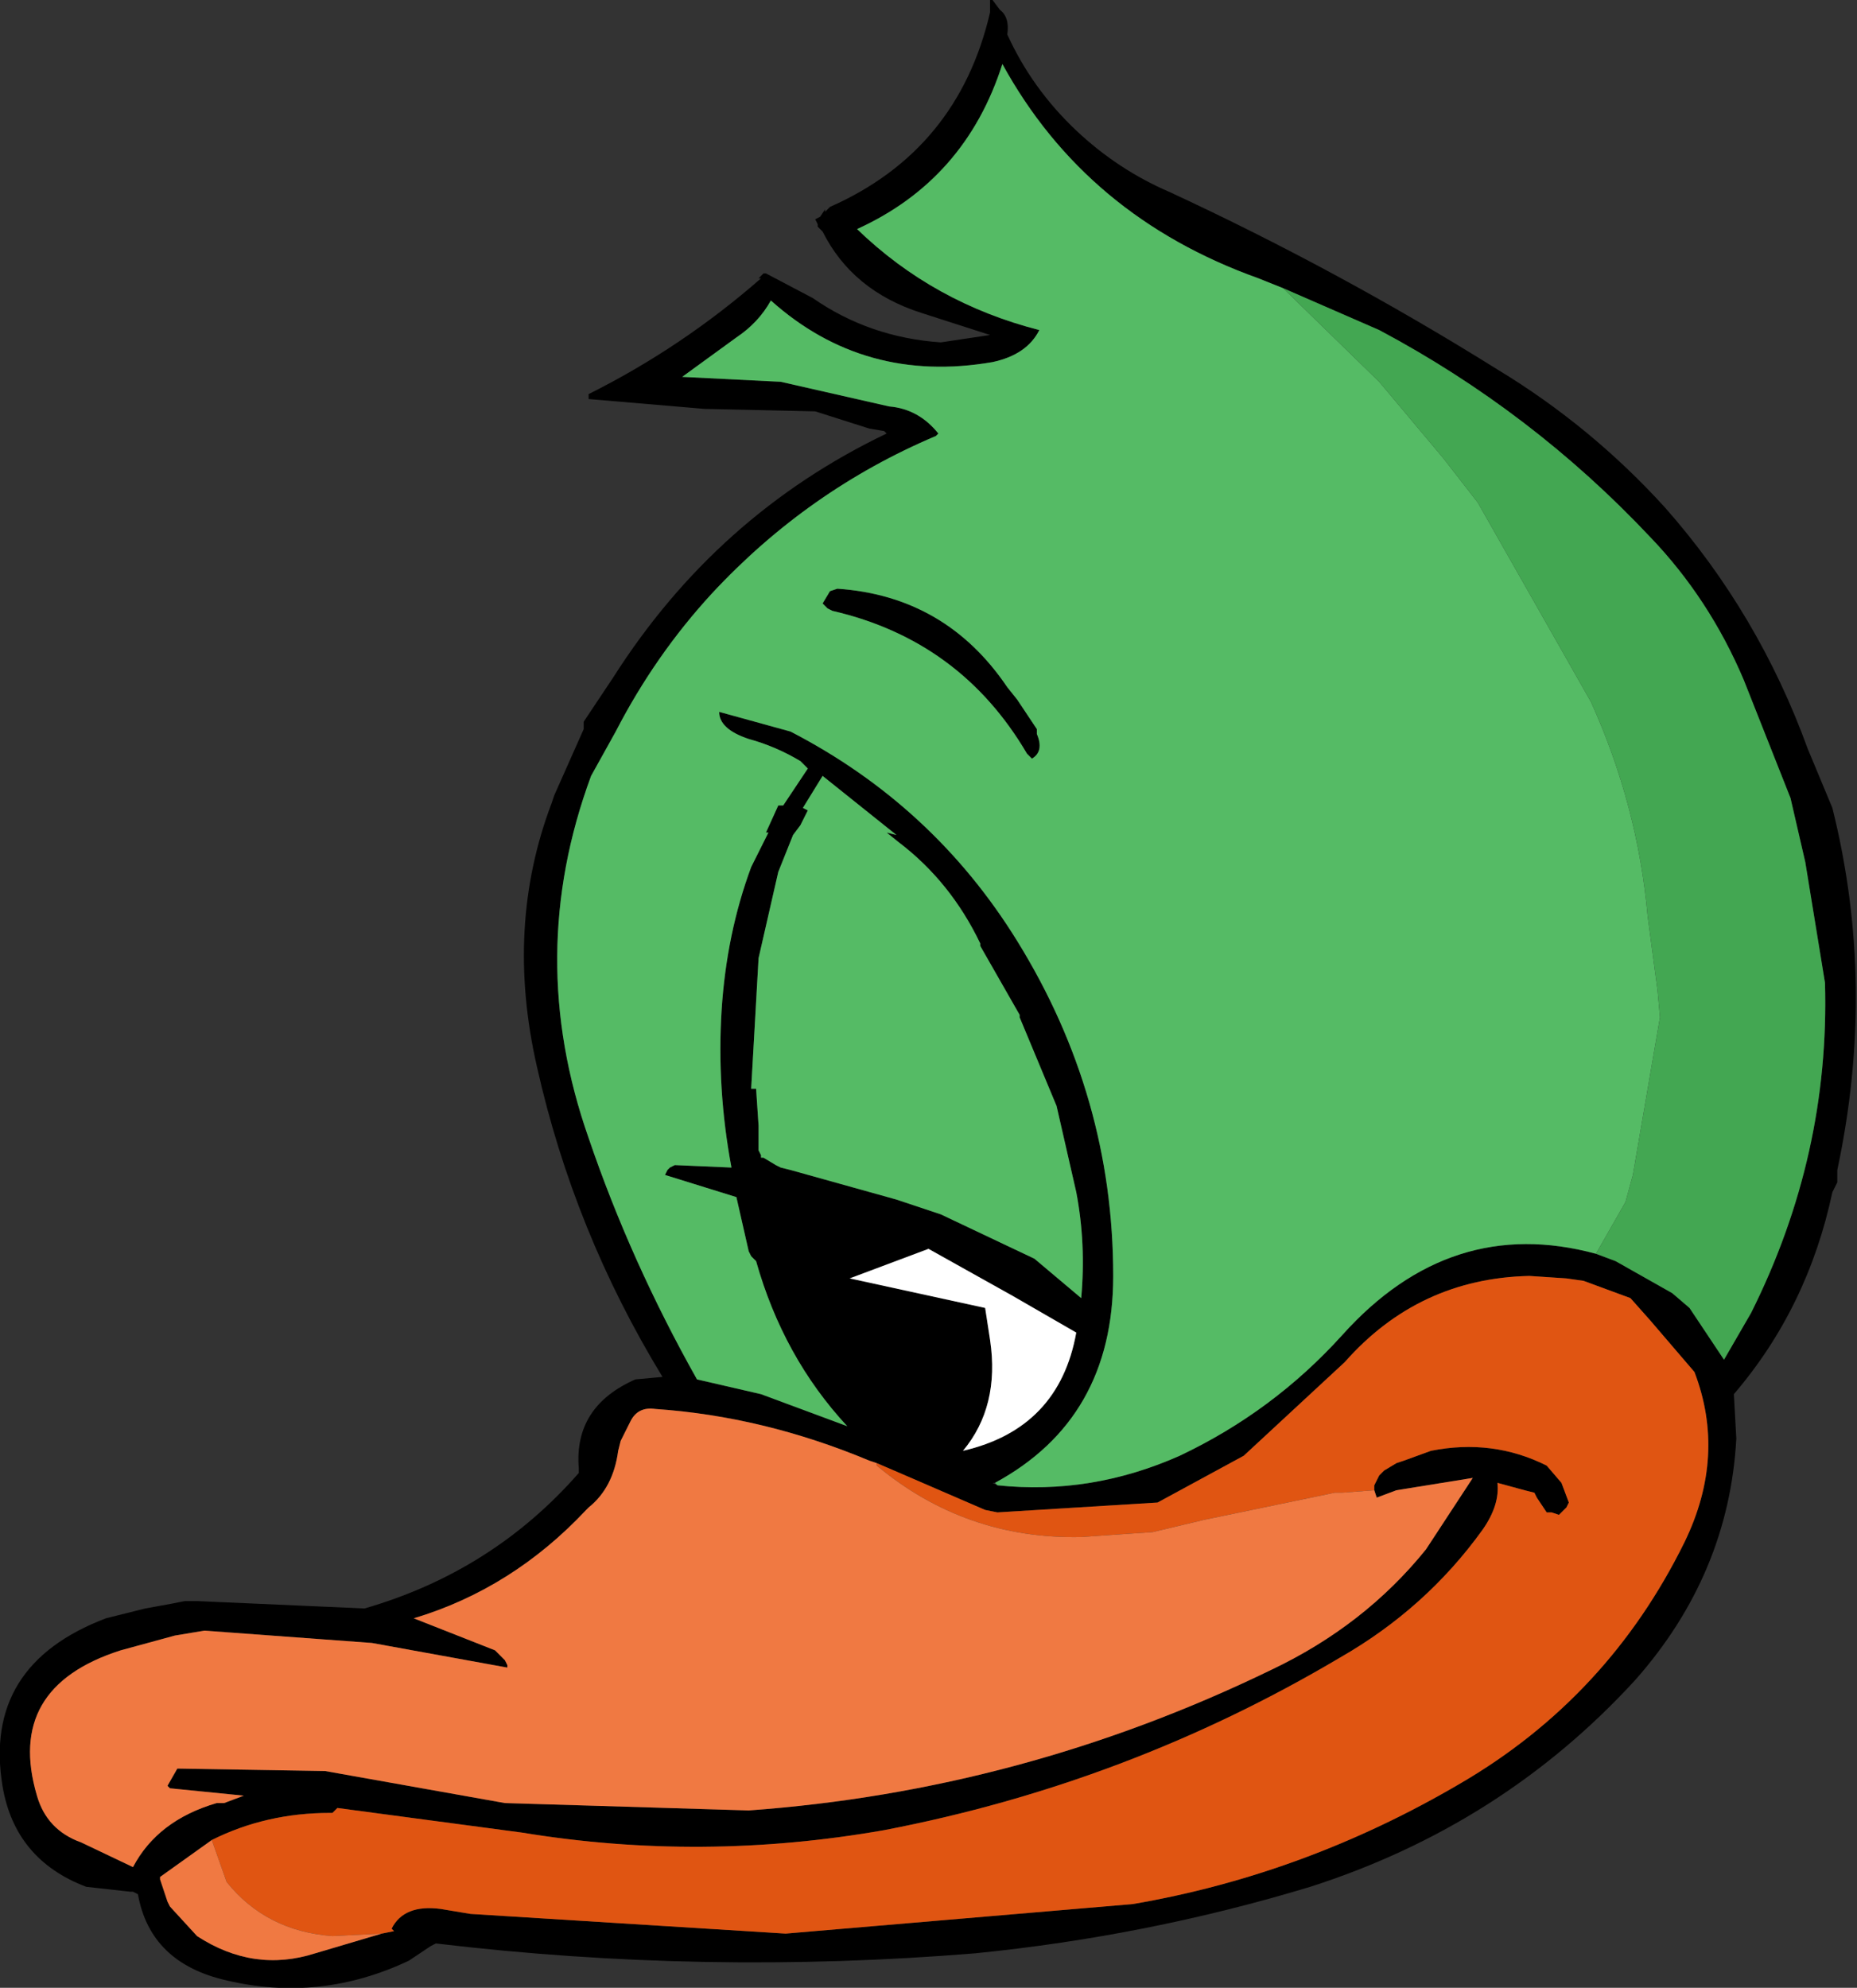<?xml version="1.0" encoding="UTF-8" standalone="no"?>
<svg xmlns:xlink="http://www.w3.org/1999/xlink" height="40.35px" width="37.7px" xmlns="http://www.w3.org/2000/svg">
  <rect width="100%" height="100%" fill="#333333" stroke="none"/>
  <g transform="matrix(1.0, 0.0, 0.0, 1.0, 23.2, 76.5)">
    <path d="M-3.1 -76.25 L-3.1 -76.5 -3.05 -76.5 -2.9 -76.3 Q-2.7 -76.15 -2.75 -75.8 -2.25 -74.7 -1.35 -73.85 -0.5 -73.05 0.55 -72.6 4.0 -71.0 7.2 -69.0 9.1 -67.85 10.6 -66.2 12.5 -64.05 13.5 -61.3 L14.0 -60.1 Q14.9 -56.5 14.1 -52.75 L14.1 -52.7 14.1 -52.5 14.0 -52.3 Q13.5 -49.95 12.0 -48.2 L12.05 -47.3 Q11.9 -44.55 10.0 -42.4 7.3 -39.45 3.4 -38.2 0.1 -37.2 -3.4 -36.85 -8.9 -36.4 -14.35 -37.05 L-14.45 -37.0 -14.9 -36.7 Q-16.7 -35.85 -18.6 -36.3 -20.15 -36.65 -20.4 -38.05 L-20.5 -38.1 -20.55 -38.1 -21.45 -38.2 Q-22.9 -38.75 -23.15 -40.25 -23.55 -42.7 -21.05 -43.65 L-20.65 -43.75 -20.25 -43.85 -19.7 -43.95 -19.45 -44.0 -19.2 -44.0 -15.8 -43.85 Q-13.2 -44.6 -11.45 -46.6 L-11.45 -46.7 Q-11.55 -47.95 -10.3 -48.5 L-9.75 -48.55 Q-11.55 -51.5 -12.3 -54.85 -12.95 -57.7 -12.0 -60.2 L-11.95 -60.35 -11.35 -61.7 -11.35 -61.75 -11.35 -61.85 -10.75 -62.75 Q-8.65 -66.05 -5.2 -67.7 L-5.25 -67.75 -5.55 -67.8 -6.65 -68.15 -8.9 -68.2 -11.25 -68.4 -11.25 -68.5 Q-9.35 -69.45 -7.75 -70.85 L-7.8 -70.85 -7.7 -70.95 -7.65 -70.95 -6.7 -70.45 Q-5.55 -69.65 -4.1 -69.55 L-3.1 -69.7 -4.5 -70.15 Q-5.9 -70.6 -6.5 -71.8 L-6.6 -71.9 -6.6 -71.95 -6.65 -72.05 -6.55 -72.1 -6.45 -72.25 -6.45 -72.2 -6.35 -72.3 Q-3.75 -73.45 -3.1 -76.25 M2.85 -70.65 L2.35 -70.85 Q-1.15 -72.1 -2.85 -75.2 -3.6 -72.85 -5.8 -71.85 -4.25 -70.35 -2.1 -69.8 -2.35 -69.3 -3.05 -69.15 -5.65 -68.7 -7.55 -70.4 -7.8 -69.95 -8.25 -69.65 L-9.35 -68.85 -7.35 -68.75 -5.15 -68.25 Q-4.55 -68.2 -4.15 -67.7 L-4.2 -67.65 Q-6.8 -66.55 -8.75 -64.45 -9.9 -63.2 -10.7 -61.65 L-11.2 -60.75 Q-12.55 -57.1 -11.25 -53.4 -10.4 -50.9 -9.05 -48.5 L-7.75 -48.2 -6.0 -47.55 Q-7.3 -48.95 -7.85 -50.9 L-7.9 -50.95 -7.95 -51.0 -8.0 -51.1 -8.25 -52.2 -9.7 -52.65 -9.65 -52.75 -9.6 -52.8 -9.5 -52.85 -8.35 -52.8 Q-8.65 -54.4 -8.55 -56.0 -8.45 -57.55 -7.95 -58.9 L-7.6 -59.6 -7.65 -59.6 -7.4 -60.15 -7.3 -60.15 -6.8 -60.9 -6.95 -61.05 Q-7.45 -61.35 -8.0 -61.5 -8.6 -61.7 -8.6 -62.05 L-7.15 -61.65 Q-4.25 -60.15 -2.55 -57.4 -0.6 -54.25 -0.6 -50.6 -0.6 -47.7 -3.0 -46.4 L-3.05 -46.4 -2.95 -46.35 Q-1.05 -46.15 0.75 -46.95 2.65 -47.85 4.05 -49.4 6.25 -51.85 9.2 -51.05 L9.6 -50.9 10.75 -50.25 11.1 -49.95 11.8 -48.9 12.35 -49.85 Q13.95 -53.05 13.85 -56.55 L13.45 -59.0 13.15 -60.3 12.2 -62.7 Q11.5 -64.35 10.3 -65.6 7.9 -68.15 4.8 -69.8 L2.85 -70.65 M-7.9 -54.4 L-7.85 -54.4 -7.8 -53.65 -7.8 -53.15 -7.75 -53.05 -7.75 -53.0 -7.7 -53.0 -7.45 -52.85 -7.35 -52.8 -7.15 -52.75 -5.0 -52.15 -4.1 -51.85 -2.2 -50.95 -1.25 -50.15 Q-1.15 -51.25 -1.35 -52.3 L-1.75 -54.05 -2.5 -55.85 -2.5 -55.9 -3.3 -57.3 -3.3 -57.35 Q-3.9 -58.6 -4.95 -59.4 L-5.2 -59.6 -5.0 -59.55 -6.5 -60.75 -6.9 -60.1 -6.8 -60.05 -6.95 -59.75 -7.1 -59.55 -7.4 -58.8 -7.8 -57.05 -7.95 -54.4 -7.9 -54.4 M-2.75 -62.55 L-2.55 -62.3 -2.15 -61.7 -2.15 -61.6 Q-2.0 -61.25 -2.25 -61.1 L-2.35 -61.2 Q-3.7 -63.5 -6.3 -64.1 L-6.4 -64.15 -6.45 -64.2 -6.5 -64.25 -6.35 -64.5 -6.2 -64.55 Q-4.0 -64.4 -2.75 -62.55 M-15.45 -37.25 L-15.2 -37.3 -15.25 -37.35 Q-15.0 -37.85 -14.25 -37.75 L-13.65 -37.65 -7.25 -37.25 -0.2 -37.85 Q3.3 -38.45 6.45 -40.3 9.45 -42.05 11.0 -45.2 11.85 -46.95 11.2 -48.65 L10.3 -49.7 9.9 -50.15 8.95 -50.5 8.6 -50.55 7.85 -50.6 Q5.6 -50.55 4.1 -48.85 L2.05 -46.95 0.3 -46.0 -2.95 -45.8 -3.2 -45.85 -5.05 -46.65 -5.4 -46.8 -5.55 -46.85 Q-7.7 -47.75 -9.9 -47.9 -10.25 -47.95 -10.4 -47.65 L-10.6 -47.25 -10.65 -47.05 Q-10.75 -46.3 -11.25 -45.9 L-11.3 -45.85 Q-12.8 -44.25 -14.8 -43.65 L-13.15 -43.0 -13.1 -42.95 -12.95 -42.8 -12.9 -42.7 -12.9 -42.65 -15.65 -43.15 -19.05 -43.4 -19.65 -43.3 -20.75 -43.0 Q-23.1 -42.25 -22.45 -40.05 -22.25 -39.35 -21.55 -39.1 L-20.5 -38.6 Q-20.0 -39.55 -18.8 -39.9 L-18.65 -39.9 -18.25 -40.05 -19.75 -40.2 -19.8 -40.25 -19.6 -40.6 -16.6 -40.55 -12.95 -39.9 -8.0 -39.75 Q-2.45 -40.15 2.6 -42.6 4.5 -43.5 5.75 -45.05 L6.7 -46.5 5.15 -46.25 4.75 -46.1 4.7 -46.25 4.7 -46.35 4.8 -46.55 4.9 -46.65 5.15 -46.8 5.3 -46.85 5.85 -47.05 Q7.1 -47.3 8.2 -46.75 L8.5 -46.4 8.65 -46.0 8.6 -45.9 8.45 -45.75 8.3 -45.8 8.25 -45.8 8.2 -45.8 8.0 -46.1 7.95 -46.2 7.75 -46.25 7.2 -46.4 Q7.25 -45.95 6.9 -45.45 5.75 -43.85 4.0 -42.85 -0.3 -40.3 -5.25 -39.35 -8.95 -38.7 -12.6 -39.3 L-16.35 -39.8 -16.45 -39.7 -16.5 -39.7 Q-17.8 -39.7 -18.9 -39.15 L-19.95 -38.4 -19.95 -38.35 -19.8 -37.9 -19.75 -37.8 -19.2 -37.2 Q-18.05 -36.45 -16.8 -36.85 L-15.45 -37.25 M-3.2 -49.95 L-3.1 -49.3 Q-2.9 -47.95 -3.65 -47.05 -1.7 -47.5 -1.35 -49.45 L-2.65 -50.2 -4.35 -51.15 -5.95 -50.55 -3.2 -49.95 M-5.8 -59.85 L-5.8 -59.8 -5.8 -59.85" fill="#000000" fill-rule="evenodd" stroke="none"/>
    <path d="M-3.0 -46.4 Q-0.6 -47.7 -0.6 -50.6 -0.6 -54.25 -2.55 -57.4 -4.25 -60.15 -7.15 -61.65 L-8.6 -62.05 Q-8.6 -61.7 -8.0 -61.5 -7.45 -61.35 -6.95 -61.05 L-6.8 -60.9 -7.3 -60.15 -7.4 -60.15 -7.65 -59.6 -7.6 -59.6 -7.95 -58.9 Q-8.45 -57.55 -8.55 -56.0 -8.65 -54.4 -8.35 -52.8 L-9.5 -52.85 -9.6 -52.8 -9.65 -52.75 -9.7 -52.65 -8.25 -52.2 -8.0 -51.1 -7.95 -51.0 -7.9 -50.95 -7.85 -50.9 Q-7.3 -48.95 -6.0 -47.55 L-7.75 -48.2 -9.05 -48.5 Q-10.4 -50.9 -11.25 -53.4 -12.55 -57.1 -11.2 -60.75 L-10.7 -61.65 Q-9.9 -63.2 -8.75 -64.45 -6.8 -66.55 -4.2 -67.65 L-4.15 -67.7 Q-4.55 -68.2 -5.15 -68.25 L-7.35 -68.75 -9.35 -68.85 -8.25 -69.65 Q-7.8 -69.95 -7.55 -70.4 -5.65 -68.7 -3.05 -69.15 -2.35 -69.3 -2.1 -69.8 -4.25 -70.35 -5.8 -71.85 -3.6 -72.85 -2.85 -75.2 -1.15 -72.1 2.35 -70.85 L2.85 -70.65 4.8 -68.75 6.1 -67.2 6.8 -66.3 9.1 -62.25 Q10.05 -60.15 10.25 -57.9 L10.45 -56.4 10.5 -55.85 9.95 -52.65 9.8 -52.1 9.2 -51.05 Q6.25 -51.85 4.05 -49.4 2.65 -47.85 0.75 -46.95 -1.05 -46.15 -2.95 -46.35 L-3.0 -46.4 M-2.75 -62.55 Q-4.0 -64.4 -6.2 -64.55 L-6.35 -64.5 -6.5 -64.25 -6.45 -64.2 -6.4 -64.15 -6.3 -64.1 Q-3.7 -63.5 -2.35 -61.2 L-2.25 -61.1 Q-2.0 -61.25 -2.15 -61.6 L-2.15 -61.7 -2.55 -62.3 -2.75 -62.55 M-7.95 -54.4 L-7.8 -57.05 -7.4 -58.8 -7.1 -59.55 -6.95 -59.75 -6.8 -60.05 -6.9 -60.1 -6.5 -60.75 -5.0 -59.55 -5.2 -59.6 -4.95 -59.4 Q-3.9 -58.6 -3.3 -57.35 L-3.3 -57.3 -2.5 -55.9 -2.5 -55.85 -1.75 -54.05 -1.35 -52.3 Q-1.15 -51.25 -1.25 -50.15 L-2.2 -50.95 -4.1 -51.85 -5.0 -52.15 -7.15 -52.75 -7.35 -52.8 -7.45 -52.85 -7.7 -53.0 -7.75 -53.0 -7.75 -53.05 -7.8 -53.15 -7.8 -53.65 -7.85 -54.4 -7.9 -54.4 -7.95 -54.4 M-5.8 -59.85 L-5.8 -59.8 -5.8 -59.85" fill="#55bb65" fill-rule="evenodd" stroke="none"/>
    <path d="M2.85 -70.65 L4.8 -69.8 Q7.9 -68.15 10.3 -65.6 11.5 -64.35 12.2 -62.7 L13.15 -60.3 13.45 -59.0 13.85 -56.55 Q13.95 -53.05 12.35 -49.85 L11.8 -48.9 11.1 -49.95 10.75 -50.25 9.6 -50.9 9.2 -51.05 9.8 -52.1 9.95 -52.65 10.5 -55.85 10.45 -56.4 10.25 -57.9 Q10.05 -60.15 9.1 -62.25 L6.8 -66.3 6.1 -67.2 4.8 -68.75 2.85 -70.65" fill="#43a752" fill-rule="evenodd" stroke="none"/>
    <path d="M-5.4 -46.8 L-5.05 -46.65 -3.2 -45.85 -2.95 -45.8 0.3 -46.0 2.05 -46.95 4.1 -48.85 Q5.6 -50.55 7.85 -50.6 L8.6 -50.55 8.95 -50.5 9.9 -50.15 10.3 -49.7 11.2 -48.65 Q11.85 -46.95 11.0 -45.2 9.45 -42.05 6.45 -40.3 3.3 -38.45 -0.2 -37.85 L-7.25 -37.25 -13.65 -37.65 -14.25 -37.75 Q-15.0 -37.85 -15.25 -37.35 L-15.2 -37.3 -15.45 -37.25 -16.45 -37.2 Q-17.8 -37.3 -18.6 -38.3 L-18.9 -39.15 Q-17.8 -39.7 -16.5 -39.7 L-16.45 -39.7 -16.35 -39.8 -12.6 -39.3 Q-8.95 -38.7 -5.25 -39.35 -0.3 -40.3 4.0 -42.85 5.75 -43.85 6.9 -45.45 7.25 -45.95 7.2 -46.4 L7.75 -46.25 7.95 -46.2 8.0 -46.1 8.2 -45.8 8.25 -45.8 8.3 -45.8 8.45 -45.75 8.6 -45.9 8.65 -46.0 8.5 -46.4 8.2 -46.75 Q7.1 -47.3 5.85 -47.05 L5.3 -46.85 5.15 -46.8 4.9 -46.65 4.8 -46.55 4.7 -46.35 4.7 -46.25 4.05 -46.2 3.9 -46.2 1.25 -45.65 0.2 -45.4 -1.25 -45.3 Q-3.6 -45.25 -5.4 -46.75 L-5.4 -46.8" fill="#e05512" fill-rule="evenodd" stroke="none"/>
    <path d="M-7.9 -54.4 L-7.95 -54.4 -7.9 -54.4 M-3.2 -49.95 L-5.95 -50.55 -4.35 -51.15 -2.65 -50.2 -1.35 -49.45 Q-1.7 -47.5 -3.65 -47.05 -2.9 -47.95 -3.1 -49.3 L-3.2 -49.95" fill="#ffffff" fill-rule="evenodd" stroke="none"/>
    <path d="M-15.45 -37.25 L-16.8 -36.85 Q-18.05 -36.45 -19.2 -37.2 L-19.75 -37.8 -19.8 -37.9 -19.95 -38.35 -19.95 -38.4 -18.9 -39.15 -18.6 -38.3 Q-17.8 -37.3 -16.45 -37.2 L-15.45 -37.25 M4.7 -46.25 L4.75 -46.1 5.15 -46.25 6.7 -46.5 5.75 -45.05 Q4.5 -43.5 2.6 -42.6 -2.45 -40.15 -8.0 -39.75 L-12.95 -39.9 -16.6 -40.55 -19.6 -40.6 -19.8 -40.25 -19.75 -40.2 -18.25 -40.05 -18.65 -39.9 -18.8 -39.9 Q-20.0 -39.55 -20.5 -38.6 L-21.55 -39.1 Q-22.25 -39.35 -22.45 -40.05 -23.1 -42.25 -20.75 -43.0 L-19.65 -43.3 -19.05 -43.4 -15.65 -43.15 -12.9 -42.65 -12.9 -42.7 -12.95 -42.8 -13.1 -42.95 -13.15 -43.0 -14.8 -43.65 Q-12.8 -44.25 -11.3 -45.85 L-11.25 -45.9 Q-10.75 -46.3 -10.65 -47.05 L-10.6 -47.25 -10.4 -47.65 Q-10.25 -47.95 -9.9 -47.9 -7.7 -47.75 -5.55 -46.85 L-5.4 -46.8 -5.4 -46.75 Q-3.6 -45.25 -1.25 -45.3 L0.2 -45.4 1.25 -45.65 3.9 -46.2 4.05 -46.2 4.7 -46.25" fill="#f07942" fill-rule="evenodd" stroke="none"/>
  </g>
</svg>
